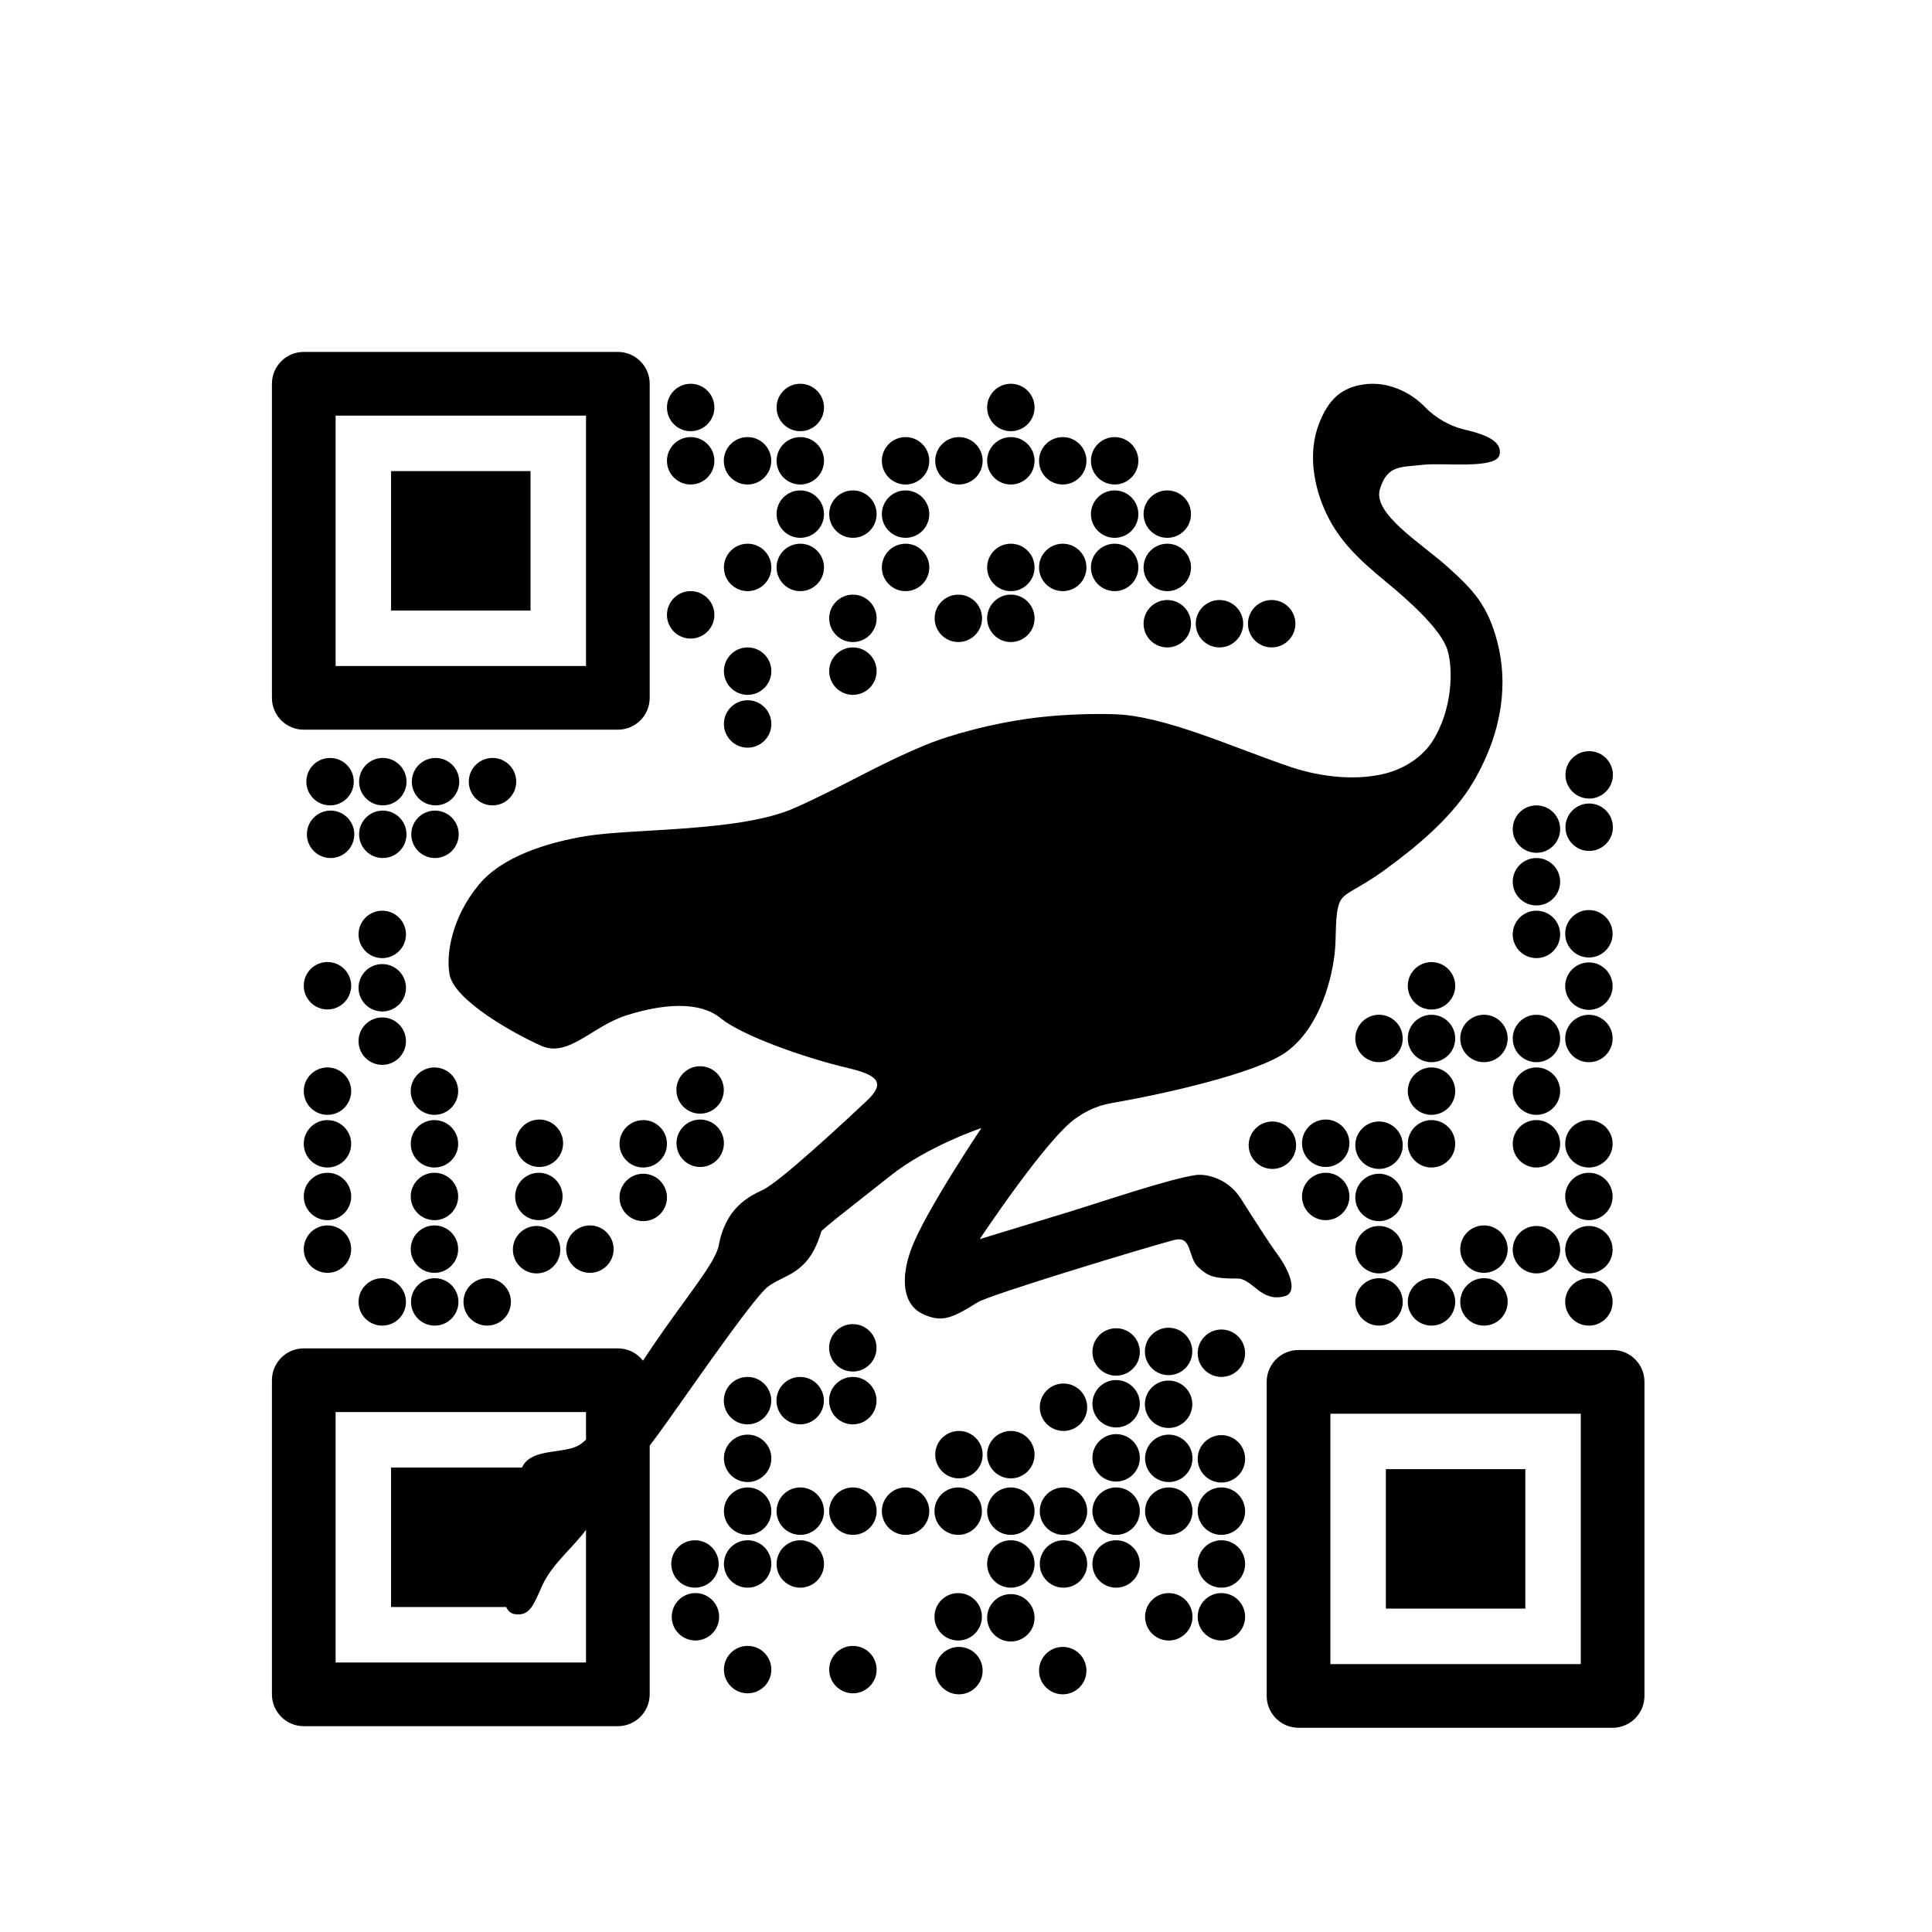 <?xml version="1.0" encoding="UTF-8" standalone="no"?>
<!DOCTYPE svg PUBLIC "-//W3C//DTD SVG 1.1//EN" "http://www.w3.org/Graphics/SVG/1.1/DTD/svg11.dtd">
<svg width="100%" height="100%" viewBox="0 0 91 91" version="1.1" xmlns="http://www.w3.org/2000/svg" xmlns:xlink="http://www.w3.org/1999/xlink" xml:space="preserve" xmlns:serif="http://www.serif.com/" style="fill-rule:evenodd;clip-rule:evenodd;stroke-linejoin:round;stroke-miterlimit:2;">
    <g transform="matrix(1,0,0,1,-235,-774)">
        <g id="qrcode-icon" transform="matrix(0.995,0,0,0.995,1061.44,69.988)">
            <rect x="-830.477" y="707.83" width="90.443" height="90.443" style="fill:none;"/>
            <g transform="matrix(1.005,0,0,1.005,-1066.66,-70.332)">
                <path d="M297.017,793.98C296.514,795.285 296.723,796.88 297.401,798.27C297.969,799.434 298.786,800.277 300.172,801.413C301.228,802.279 302.771,803.655 303.069,804.622C303.348,805.527 303.318,807.418 302.371,808.917C301.978,809.538 301.225,810.158 300.186,810.435C298.903,810.777 297.219,810.659 295.657,810.129C292.934,809.205 289.738,807.72 287.373,807.653C286.447,807.627 285.175,807.647 283.854,807.796C281.801,808.029 279.676,808.607 278.478,809.106C276.117,810.088 274.63,811.043 272.325,812.068C269.75,813.213 264.75,813.022 262.489,813.395C260.669,813.696 258.545,814.355 257.451,815.679C256.149,817.253 255.898,818.993 256.068,819.915C256.295,821.138 259.107,822.703 260.386,823.271C261.673,823.842 262.773,822.354 264.4,821.837C266.051,821.313 267.812,821.135 268.833,821.969C269.826,822.781 272.743,823.828 274.855,824.324C276.249,824.652 276.619,825.019 275.715,825.868C274.853,826.677 271.651,829.671 270.825,830.058C270.161,830.369 269.072,830.9 268.745,832.681C268.594,833.503 267.144,835.189 265.626,837.433C264.278,839.425 262.972,841.609 262.164,842.084C261.447,842.504 260.021,842.219 259.531,843.038C258.992,843.938 259.72,844.763 259.496,845.546C259.272,846.33 258.623,847.276 258.612,848.112C258.601,848.915 258.504,849.946 259.152,850.043C259.864,850.149 260.035,849.572 260.446,848.67C260.892,847.692 261.866,846.92 262.478,846.095C263.089,845.271 264.976,842.809 265.858,841.621C266.766,840.399 270.274,835.249 271.044,834.635C271.815,834.02 272.97,834.093 273.577,832.02C273.609,831.913 275.185,830.701 276.853,829.378C278.601,827.991 281.119,827.146 281.119,827.146C281.119,827.146 278.459,831.102 277.814,832.843C277.301,834.229 277.405,835.483 278.397,835.924C279.256,836.305 279.714,836.124 280.946,835.352C281.517,834.993 289.056,832.714 290.192,832.42C291.068,832.192 290.821,833.213 291.328,833.693C291.772,834.114 292.053,834.245 293.172,834.234C293.896,834.226 294.287,835.389 295.423,835.061C295.956,834.907 295.773,834.053 295.014,833.024C294.695,832.591 293.902,831.361 293.34,830.469C292.781,829.583 291.795,829.275 291.199,829.362C289.93,829.548 286.621,830.676 285.477,831.025C284.334,831.374 281.04,832.378 281.04,832.378C281.04,832.378 284.171,827.659 285.556,826.692C285.822,826.507 286.375,826.123 287.251,825.971C289.717,825.545 294.062,824.569 295.459,823.577C296.911,822.544 297.581,820.458 297.757,818.937C297.855,818.094 297.748,817.1 298,816.5C298.193,816.041 298.835,815.916 300.055,815.033C301.526,813.968 303.324,812.517 304.325,810.782C305.741,808.326 305.895,806.081 305.424,804.262C304.964,802.486 304.254,801.773 303.075,800.71C301.855,799.612 299.539,798.213 299.889,797.055C300.239,795.897 300.887,796.03 301.869,795.909C302.873,795.786 305.384,796.137 305.528,795.423C305.672,794.714 304.645,794.429 303.826,794.234C303.256,794.098 302.547,793.739 302.021,793.192C301.307,792.45 300.219,791.958 299.123,792.119C298.068,792.274 297.46,792.829 297.017,793.98ZM265.495,839.024C265.495,838.196 264.823,837.524 263.995,837.524L249.201,837.524C248.372,837.524 247.701,838.196 247.701,839.024L247.701,853.819C247.701,854.647 248.372,855.319 249.201,855.319L263.995,855.319C264.823,855.319 265.495,854.647 265.495,853.819L265.495,839.024ZM262.495,840.524L262.495,852.319C262.495,852.319 250.701,852.319 250.701,852.319C250.701,852.319 250.701,840.524 250.701,840.524L262.495,840.524ZM259.882,843.137L253.313,843.137L253.313,849.706L259.882,849.706L259.882,843.137ZM265.495,792.088C265.495,791.26 264.823,790.588 263.995,790.588L249.201,790.588C248.372,790.588 247.701,791.26 247.701,792.088L247.701,806.882C247.701,807.711 248.372,808.382 249.201,808.382L263.995,808.382C264.823,808.382 265.495,807.711 265.495,806.882L265.495,792.088ZM262.495,793.588L262.495,805.382C262.495,805.382 250.701,805.382 250.701,805.382C250.701,805.382 250.701,793.588 250.701,793.588L262.495,793.588ZM259.882,796.201L253.313,796.201L253.313,802.77L259.882,802.77L259.882,796.201ZM312.351,839.1C312.351,838.271 311.68,837.6 310.851,837.6L296.057,837.6C295.229,837.6 294.557,838.271 294.557,839.1L294.557,853.894C294.557,854.722 295.229,855.394 296.057,855.394L310.851,855.394C311.68,855.394 312.351,854.722 312.351,853.894L312.351,839.1ZM309.351,840.6L309.351,852.394C309.351,852.394 297.557,852.394 297.557,852.394C297.557,852.394 297.557,840.6 297.557,840.6L309.351,840.6ZM306.739,843.212L300.17,843.212L300.17,849.781L306.739,849.781L306.739,843.212ZM270.103,794.6C270.719,794.6 271.22,795.1 271.22,795.717C271.22,796.333 270.719,796.833 270.103,796.833C269.486,796.833 268.986,796.333 268.986,795.717C268.986,795.1 269.486,794.6 270.103,794.6ZM272.588,794.6C273.204,794.6 273.705,795.1 273.705,795.717C273.705,796.333 273.204,796.833 272.588,796.833C271.971,796.833 271.471,796.333 271.471,795.717C271.471,795.1 271.971,794.6 272.588,794.6ZM272.588,792.088C273.204,792.088 273.705,792.589 273.705,793.205C273.705,793.822 273.204,794.322 272.588,794.322C271.971,794.322 271.471,793.822 271.471,793.205C271.471,792.589 271.971,792.088 272.588,792.088ZM272.588,797.111C273.204,797.111 273.705,797.611 273.705,798.228C273.705,798.844 273.204,799.345 272.588,799.345C271.971,799.345 271.471,798.844 271.471,798.228C271.471,797.611 271.971,797.111 272.588,797.111ZM272.588,799.622C273.204,799.622 273.705,800.123 273.705,800.739C273.705,801.356 273.204,801.856 272.588,801.856C271.971,801.856 271.471,801.356 271.471,800.739C271.471,800.123 271.971,799.622 272.588,799.622ZM258.091,809.713C258.708,809.713 259.208,810.213 259.208,810.83C259.208,811.446 258.708,811.947 258.091,811.947C257.475,811.947 256.974,811.446 256.974,810.83C256.974,810.213 257.475,809.713 258.091,809.713ZM267.425,801.856C268.041,801.856 268.542,802.357 268.542,802.973C268.542,803.59 268.041,804.09 267.425,804.09C266.808,804.09 266.308,803.59 266.308,802.973C266.308,802.357 266.808,801.856 267.425,801.856ZM267.425,794.6C268.041,794.6 268.542,795.1 268.542,795.717C268.542,796.333 268.041,796.833 267.425,796.833C266.808,796.833 266.308,796.333 266.308,795.717C266.308,795.1 266.808,794.6 267.425,794.6ZM267.425,792.088C268.041,792.088 268.542,792.589 268.542,793.205C268.542,793.822 268.041,794.322 267.425,794.322C266.808,794.322 266.308,793.822 266.308,793.205C266.308,792.589 266.808,792.088 267.425,792.088ZM255.408,809.713C256.024,809.713 256.525,810.213 256.525,810.83C256.525,811.446 256.024,811.947 255.408,811.947C254.791,811.947 254.291,811.446 254.291,810.83C254.291,810.213 254.791,809.713 255.408,809.713ZM250.439,809.713C251.056,809.713 251.556,810.213 251.556,810.83C251.556,811.446 251.056,811.947 250.439,811.947C249.823,811.947 249.322,811.446 249.322,810.83C249.322,810.213 249.823,809.713 250.439,809.713ZM275.067,797.111C275.684,797.111 276.184,797.611 276.184,798.228C276.184,798.844 275.684,799.345 275.067,799.345C274.451,799.345 273.95,798.844 273.95,798.228C273.95,797.611 274.451,797.111 275.067,797.111ZM277.547,797.111C278.163,797.111 278.664,797.611 278.664,798.228C278.664,798.844 278.163,799.345 277.547,799.345C276.93,799.345 276.43,798.844 276.43,798.228C276.43,797.611 276.93,797.111 277.547,797.111ZM277.547,794.6C278.163,794.6 278.664,795.1 278.664,795.717C278.664,796.333 278.163,796.833 277.547,796.833C276.93,796.833 276.43,796.333 276.43,795.717C276.43,795.1 276.93,794.6 277.547,794.6ZM280.061,794.6C280.678,794.6 281.178,795.1 281.178,795.717C281.178,796.333 280.678,796.833 280.061,796.833C279.445,796.833 278.944,796.333 278.944,795.717C278.944,795.1 279.445,794.6 280.061,794.6ZM282.506,794.6C283.122,794.6 283.623,795.1 283.623,795.717C283.623,796.333 283.122,796.833 282.506,796.833C281.889,796.833 281.389,796.333 281.389,795.717C281.389,795.1 281.889,794.6 282.506,794.6ZM284.95,794.6C285.567,794.6 286.067,795.1 286.067,795.717C286.067,796.333 285.567,796.833 284.95,796.833C284.334,796.833 283.834,796.333 283.834,795.717C283.834,795.1 284.334,794.6 284.95,794.6ZM287.395,794.6C288.012,794.6 288.512,795.1 288.512,795.717C288.512,796.333 288.012,796.833 287.395,796.833C286.779,796.833 286.278,796.333 286.278,795.717C286.278,795.1 286.779,794.6 287.395,794.6ZM287.395,797.111C288.012,797.111 288.512,797.611 288.512,798.228C288.512,798.844 288.012,799.345 287.395,799.345C286.779,799.345 286.278,798.844 286.278,798.228C286.278,797.611 286.779,797.111 287.395,797.111ZM287.395,799.622C288.012,799.622 288.512,800.123 288.512,800.739C288.512,801.356 288.012,801.856 287.395,801.856C286.779,801.856 286.278,801.356 286.278,800.739C286.278,800.123 286.779,799.622 287.395,799.622ZM284.95,799.622C285.567,799.622 286.067,800.123 286.067,800.739C286.067,801.356 285.567,801.856 284.95,801.856C284.334,801.856 283.834,801.356 283.834,800.739C283.834,800.123 284.334,799.622 284.95,799.622ZM282.506,799.622C283.122,799.622 283.623,800.123 283.623,800.739C283.623,801.356 283.122,801.856 282.506,801.856C281.889,801.856 281.389,801.356 281.389,800.739C281.389,800.123 281.889,799.622 282.506,799.622ZM289.875,797.111C290.491,797.111 290.992,797.611 290.992,798.228C290.992,798.844 290.491,799.345 289.875,799.345C289.258,799.345 288.758,798.844 288.758,798.228C288.758,797.611 289.258,797.111 289.875,797.111ZM289.875,799.622C290.491,799.622 290.992,800.123 290.992,800.739C290.992,801.356 290.491,801.856 289.875,801.856C289.258,801.856 288.758,801.356 288.758,800.739C288.758,800.123 289.258,799.622 289.875,799.622ZM282.506,802.02C283.122,802.02 283.623,802.52 283.623,803.137C283.623,803.753 283.122,804.254 282.506,804.254C281.889,804.254 281.389,803.753 281.389,803.137C281.389,802.52 281.889,802.02 282.506,802.02ZM280.034,802.02C280.65,802.02 281.15,802.52 281.15,803.137C281.15,803.753 280.65,804.254 280.034,804.254C279.417,804.254 278.917,803.753 278.917,803.137C278.917,802.52 279.417,802.02 280.034,802.02ZM275.067,802.02C275.684,802.02 276.184,802.52 276.184,803.137C276.184,803.753 275.684,804.254 275.067,804.254C274.451,804.254 273.95,803.753 273.95,803.137C273.95,802.52 274.451,802.02 275.067,802.02ZM275.067,804.507C275.684,804.507 276.184,805.008 276.184,805.624C276.184,806.241 275.684,806.741 275.067,806.741C274.451,806.741 273.95,806.241 273.95,805.624C273.95,805.008 274.451,804.507 275.067,804.507ZM277.547,799.622C278.163,799.622 278.664,800.123 278.664,800.739C278.664,801.356 278.163,801.856 277.547,801.856C276.93,801.856 276.43,801.356 276.43,800.739C276.43,800.123 276.93,799.622 277.547,799.622ZM282.506,792.088C283.122,792.088 283.623,792.589 283.623,793.205C283.623,793.822 283.122,794.322 282.506,794.322C281.889,794.322 281.389,793.822 281.389,793.205C281.389,792.589 281.889,792.088 282.506,792.088ZM270.108,799.622C270.725,799.622 271.225,800.123 271.225,800.739C271.225,801.356 270.725,801.856 270.108,801.856C269.492,801.856 268.991,801.356 268.991,800.739C268.991,800.123 269.492,799.622 270.108,799.622ZM270.108,804.507C270.725,804.507 271.225,805.008 271.225,805.624C271.225,806.241 270.725,806.741 270.108,806.741C269.492,806.741 268.991,806.241 268.991,805.624C268.991,805.008 269.492,804.507 270.108,804.507ZM270.108,806.995C270.725,806.995 271.225,807.496 271.225,808.112C271.225,808.729 270.725,809.229 270.108,809.229C269.492,809.229 268.991,808.729 268.991,808.112C268.991,807.496 269.492,806.995 270.108,806.995ZM294.792,802.274C295.408,802.274 295.909,802.774 295.909,803.39C295.909,804.007 295.408,804.507 294.792,804.507C294.175,804.507 293.675,804.007 293.675,803.39C293.675,802.774 294.175,802.274 294.792,802.274ZM292.333,802.274C292.95,802.274 293.45,802.774 293.45,803.39C293.45,804.007 292.95,804.507 292.333,804.507C291.717,804.507 291.216,804.007 291.216,803.39C291.216,802.774 291.717,802.274 292.333,802.274ZM289.875,802.274C290.491,802.274 290.992,802.774 290.992,803.39C290.992,804.007 290.491,804.507 289.875,804.507C289.258,804.507 288.758,804.007 288.758,803.39C288.758,802.774 289.258,802.274 289.875,802.274ZM252.898,816.908C253.514,816.908 254.015,817.408 254.015,818.025C254.015,818.641 253.514,819.142 252.898,819.142C252.281,819.142 251.781,818.641 251.781,818.025C251.781,817.408 252.281,816.908 252.898,816.908ZM250.318,819.326C250.934,819.326 251.434,819.826 251.434,820.443C251.434,821.059 250.934,821.56 250.318,821.56C249.701,821.56 249.201,821.059 249.201,820.443C249.201,819.826 249.701,819.326 250.318,819.326ZM250.318,824.291C250.934,824.291 251.434,824.791 251.434,825.407C251.434,826.024 250.934,826.524 250.318,826.524C249.701,826.524 249.201,826.024 249.201,825.407C249.201,824.791 249.701,824.291 250.318,824.291ZM250.318,826.771C250.934,826.771 251.434,827.272 251.434,827.888C251.434,828.504 250.934,829.005 250.318,829.005C249.701,829.005 249.201,828.504 249.201,827.888C249.201,827.272 249.701,826.771 250.318,826.771ZM250.318,829.252C250.934,829.252 251.434,829.752 251.434,830.369C251.434,830.985 250.934,831.485 250.318,831.485C249.701,831.485 249.201,830.985 249.201,830.369C249.201,829.752 249.701,829.252 250.318,829.252ZM250.318,831.732C250.934,831.732 251.434,832.233 251.434,832.849C251.434,833.466 250.934,833.966 250.318,833.966C249.701,833.966 249.201,833.466 249.201,832.849C249.201,832.233 249.701,831.732 250.318,831.732ZM255.356,826.771C255.973,826.771 256.473,827.272 256.473,827.888C256.473,828.504 255.973,829.005 255.356,829.005C254.74,829.005 254.239,828.504 254.239,827.888C254.239,827.272 254.74,826.771 255.356,826.771ZM255.356,829.252C255.973,829.252 256.473,829.752 256.473,830.369C256.473,830.985 255.973,831.485 255.356,831.485C254.74,831.485 254.239,830.985 254.239,830.369C254.239,829.752 254.74,829.252 255.356,829.252ZM255.356,831.732C255.973,831.732 256.473,832.233 256.473,832.849C256.473,833.466 255.973,833.966 255.356,833.966C254.74,833.966 254.239,833.466 254.239,832.849C254.239,832.233 254.74,831.732 255.356,831.732ZM252.898,834.218C253.514,834.218 254.015,834.719 254.015,835.335C254.015,835.951 253.514,836.452 252.898,836.452C252.281,836.452 251.781,835.951 251.781,835.335C251.781,834.719 252.281,834.218 252.898,834.218ZM255.369,834.218C255.986,834.218 256.486,834.719 256.486,835.335C256.486,835.951 255.986,836.452 255.369,836.452C254.753,836.452 254.252,835.951 254.252,835.335C254.252,834.719 254.753,834.218 255.369,834.218ZM257.841,834.218C258.457,834.218 258.958,834.719 258.958,835.335C258.958,835.951 258.457,836.452 257.841,836.452C257.224,836.452 256.724,835.951 256.724,835.335C256.724,834.719 257.224,834.218 257.841,834.218ZM272.588,846.562C273.204,846.562 273.705,847.062 273.705,847.679C273.705,848.295 273.204,848.796 272.588,848.796C271.971,848.796 271.471,848.295 271.471,847.679C271.471,847.062 271.971,846.562 272.588,846.562ZM267.869,824.234C268.485,824.234 268.986,824.735 268.986,825.351C268.986,825.967 268.485,826.468 267.869,826.468C267.253,826.468 266.752,825.967 266.752,825.351C266.752,824.735 267.253,824.234 267.869,824.234ZM260.168,831.758C260.784,831.758 261.285,832.258 261.285,832.875C261.285,833.491 260.784,833.992 260.168,833.992C259.551,833.992 259.051,833.491 259.051,832.875C259.051,832.258 259.551,831.758 260.168,831.758ZM260.274,829.252C260.89,829.252 261.391,829.752 261.391,830.369C261.391,830.985 260.89,831.485 260.274,831.485C259.657,831.485 259.157,830.985 259.157,830.369C259.157,829.752 259.657,829.252 260.274,829.252ZM265.191,826.771C265.807,826.771 266.308,827.272 266.308,827.888C266.308,828.504 265.807,829.005 265.191,829.005C264.574,829.005 264.074,828.504 264.074,827.888C264.074,827.272 264.574,826.771 265.191,826.771ZM262.679,831.732C263.296,831.732 263.796,832.233 263.796,832.849C263.796,833.466 263.296,833.966 262.679,833.966C262.063,833.966 261.562,833.466 261.562,832.849C261.562,832.233 262.063,831.732 262.679,831.732ZM265.191,829.298C265.807,829.298 266.308,829.798 266.308,830.415C266.308,831.031 265.807,831.531 265.191,831.531C264.574,831.531 264.074,831.031 264.074,830.415C264.074,829.798 264.574,829.298 265.191,829.298ZM267.874,826.745C268.491,826.745 268.991,827.246 268.991,827.862C268.991,828.479 268.491,828.979 267.874,828.979C267.258,828.979 266.757,828.479 266.757,827.862C266.757,827.246 267.258,826.745 267.874,826.745ZM270.108,841.587C270.725,841.587 271.225,842.087 271.225,842.703C271.225,843.32 270.725,843.82 270.108,843.82C269.492,843.82 268.991,843.32 268.991,842.703C268.991,842.087 269.492,841.587 270.108,841.587ZM270.108,844.074C270.725,844.074 271.225,844.575 271.225,845.191C271.225,845.808 270.725,846.308 270.108,846.308C269.492,846.308 268.991,845.808 268.991,845.191C268.991,844.575 269.492,844.074 270.108,844.074ZM270.108,846.562C270.725,846.562 271.225,847.062 271.225,847.679C271.225,848.295 270.725,848.796 270.108,848.796C269.492,848.796 268.991,848.295 268.991,847.679C268.991,847.062 269.492,846.562 270.108,846.562ZM267.649,849.05C268.266,849.05 268.766,849.55 268.766,850.167C268.766,850.783 268.266,851.284 267.649,851.284C267.033,851.284 266.533,850.783 266.533,850.167C266.533,849.55 267.033,849.05 267.649,849.05ZM267.629,846.562C268.245,846.562 268.745,847.062 268.745,847.679C268.745,848.295 268.245,848.796 267.629,848.796C267.012,848.796 266.512,848.295 266.512,847.679C266.512,847.062 267.012,846.562 267.629,846.562ZM270.108,851.538C270.725,851.538 271.225,852.038 271.225,852.654C271.225,853.271 270.725,853.771 270.108,853.771C269.492,853.771 268.991,853.271 268.991,852.654C268.991,852.038 269.492,851.538 270.108,851.538ZM272.588,844.074C273.204,844.074 273.705,844.575 273.705,845.191C273.705,845.808 273.204,846.308 272.588,846.308C271.971,846.308 271.471,845.808 271.471,845.191C271.471,844.575 271.971,844.074 272.588,844.074ZM270.103,838.869C270.719,838.869 271.22,839.369 271.22,839.986C271.22,840.602 270.719,841.103 270.103,841.103C269.486,841.103 268.986,840.602 268.986,839.986C268.986,839.369 269.486,838.869 270.103,838.869ZM275.067,844.074C275.684,844.074 276.184,844.575 276.184,845.191C276.184,845.808 275.684,846.308 275.067,846.308C274.451,846.308 273.95,845.808 273.95,845.191C273.95,844.575 274.451,844.074 275.067,844.074ZM272.582,838.869C273.199,838.869 273.699,839.369 273.699,839.986C273.699,840.602 273.199,841.103 272.582,841.103C271.966,841.103 271.466,840.602 271.466,839.986C271.466,839.369 271.966,838.869 272.582,838.869ZM277.547,844.074C278.163,844.074 278.664,844.575 278.664,845.191C278.664,845.808 278.163,846.308 277.547,846.308C276.93,846.308 276.43,845.808 276.43,845.191C276.43,844.575 276.93,844.074 277.547,844.074ZM275.062,838.869C275.678,838.869 276.179,839.369 276.179,839.986C276.179,840.602 275.678,841.103 275.062,841.103C274.446,841.103 273.945,840.602 273.945,839.986C273.945,839.369 274.446,838.869 275.062,838.869ZM280.026,844.074C280.643,844.074 281.143,844.575 281.143,845.191C281.143,845.808 280.643,846.308 280.026,846.308C279.41,846.308 278.909,845.808 278.909,845.191C278.909,844.575 279.41,844.074 280.026,844.074ZM280.061,841.413C280.678,841.413 281.178,841.913 281.178,842.53C281.178,843.146 280.678,843.647 280.061,843.647C279.445,843.647 278.944,843.146 278.944,842.53C278.944,841.913 279.445,841.413 280.061,841.413ZM275.062,836.381C275.678,836.381 276.179,836.882 276.179,837.498C276.179,838.114 275.678,838.615 275.062,838.615C274.446,838.615 273.945,838.114 273.945,837.498C273.945,836.882 274.446,836.381 275.062,836.381ZM282.506,844.074C283.122,844.074 283.623,844.575 283.623,845.191C283.623,845.808 283.122,846.308 282.506,846.308C281.889,846.308 281.389,845.808 281.389,845.191C281.389,844.575 281.889,844.074 282.506,844.074ZM284.985,844.074C285.602,844.074 286.102,844.575 286.102,845.191C286.102,845.808 285.602,846.308 284.985,846.308C284.369,846.308 283.869,845.808 283.869,845.191C283.869,844.575 284.369,844.074 284.985,844.074ZM287.465,844.074C288.081,844.074 288.582,844.575 288.582,845.191C288.582,845.808 288.081,846.308 287.465,846.308C286.849,846.308 286.348,845.808 286.348,845.191C286.348,844.575 286.849,844.074 287.465,844.074ZM289.945,844.074C290.561,844.074 291.062,844.575 291.062,845.191C291.062,845.808 290.561,846.308 289.945,846.308C289.328,846.308 288.828,845.808 288.828,845.191C288.828,844.575 289.328,844.074 289.945,844.074ZM292.424,844.074C293.041,844.074 293.541,844.575 293.541,845.191C293.541,845.808 293.041,846.308 292.424,846.308C291.808,846.308 291.307,845.808 291.307,845.191C291.307,844.575 291.808,844.074 292.424,844.074ZM287.465,839.015C288.081,839.015 288.582,839.516 288.582,840.132C288.582,840.749 288.081,841.249 287.465,841.249C286.849,841.249 286.348,840.749 286.348,840.132C286.348,839.516 286.849,839.015 287.465,839.015ZM282.506,846.562C283.122,846.562 283.623,847.062 283.623,847.679C283.623,848.295 283.122,848.796 282.506,848.796C281.889,848.796 281.389,848.295 281.389,847.679C281.389,847.062 281.889,846.562 282.506,846.562ZM284.985,846.562C285.602,846.562 286.102,847.062 286.102,847.679C286.102,848.295 285.602,848.796 284.985,848.796C284.369,848.796 283.869,848.295 283.869,847.679C283.869,847.062 284.369,846.562 284.985,846.562ZM287.465,846.562C288.081,846.562 288.582,847.062 288.582,847.679C288.582,848.295 288.081,848.796 287.465,848.796C286.849,848.796 286.348,848.295 286.348,847.679C286.348,847.062 286.849,846.562 287.465,846.562ZM292.424,846.562C293.041,846.562 293.541,847.062 293.541,847.679C293.541,848.295 293.041,848.796 292.424,848.796C291.808,848.796 291.307,848.295 291.307,847.679C291.307,847.062 291.808,846.562 292.424,846.562ZM280.026,849.05C280.643,849.05 281.143,849.55 281.143,850.167C281.143,850.783 280.643,851.284 280.026,851.284C279.41,851.284 278.909,850.783 278.909,850.167C278.909,849.55 279.41,849.05 280.026,849.05ZM282.506,849.097C283.122,849.097 283.623,849.597 283.623,850.214C283.623,850.83 283.122,851.331 282.506,851.331C281.889,851.331 281.389,850.83 281.389,850.214C281.389,849.597 281.889,849.097 282.506,849.097ZM289.945,849.05C290.561,849.05 291.062,849.55 291.062,850.167C291.062,850.783 290.561,851.284 289.945,851.284C289.328,851.284 288.828,850.783 288.828,850.167C288.828,849.55 289.328,849.05 289.945,849.05ZM292.424,849.05C293.041,849.05 293.541,849.55 293.541,850.167C293.541,850.783 293.041,851.284 292.424,851.284C291.808,851.284 291.307,850.783 291.307,850.167C291.307,849.55 291.808,849.05 292.424,849.05ZM289.936,839.039C290.553,839.039 291.053,839.54 291.053,840.156C291.053,840.772 290.553,841.273 289.936,841.273C289.32,841.273 288.82,840.772 288.82,840.156C288.82,839.54 289.32,839.039 289.936,839.039ZM284.95,851.585C285.567,851.585 286.067,852.085 286.067,852.702C286.067,853.318 285.567,853.819 284.95,853.819C284.334,853.819 283.834,853.318 283.834,852.702C283.834,852.085 284.334,851.585 284.95,851.585ZM275.067,851.538C275.684,851.538 276.184,852.038 276.184,852.654C276.184,853.271 275.684,853.771 275.067,853.771C274.451,853.771 273.95,853.271 273.95,852.654C273.95,852.038 274.451,851.538 275.067,851.538ZM280.061,851.585C280.678,851.585 281.178,852.085 281.178,852.702C281.178,853.318 280.678,853.819 280.061,853.819C279.445,853.819 278.944,853.318 278.944,852.702C278.944,852.085 279.445,851.585 280.061,851.585ZM284.985,839.179C285.602,839.179 286.102,839.679 286.102,840.296C286.102,840.912 285.602,841.413 284.985,841.413C284.369,841.413 283.869,840.912 283.869,840.296C283.869,839.679 284.369,839.179 284.985,839.179ZM287.465,841.563C288.081,841.563 288.582,842.063 288.582,842.68C288.582,843.296 288.081,843.797 287.465,843.797C286.849,843.797 286.348,843.296 286.348,842.68C286.348,842.063 286.849,841.563 287.465,841.563ZM289.945,841.587C290.561,841.587 291.062,842.087 291.062,842.703C291.062,843.32 290.561,843.82 289.945,843.82C289.328,843.82 288.828,843.32 288.828,842.703C288.828,842.087 289.328,841.587 289.945,841.587ZM292.424,841.61C293.041,841.61 293.541,842.111 293.541,842.727C293.541,843.344 293.041,843.844 292.424,843.844C291.808,843.844 291.307,843.344 291.307,842.727C291.307,842.111 291.808,841.61 292.424,841.61ZM287.465,836.575C288.081,836.575 288.582,837.075 288.582,837.692C288.582,838.308 288.081,838.809 287.465,838.809C286.849,838.809 286.348,838.308 286.348,837.692C286.348,837.075 286.849,836.575 287.465,836.575ZM309.734,831.758C310.351,831.758 310.851,832.258 310.851,832.875C310.851,833.491 310.351,833.992 309.734,833.992C309.118,833.992 308.617,833.491 308.617,832.875C308.617,832.258 309.118,831.758 309.734,831.758ZM299.848,834.218C300.465,834.218 300.965,834.719 300.965,835.335C300.965,835.951 300.465,836.452 299.848,836.452C299.232,836.452 298.731,835.951 298.731,835.335C298.731,834.719 299.232,834.218 299.848,834.218ZM299.848,831.758C300.465,831.758 300.965,832.258 300.965,832.875C300.965,833.491 300.465,833.992 299.848,833.992C299.232,833.992 298.731,833.491 298.731,832.875C298.731,832.258 299.232,831.758 299.848,831.758ZM299.848,829.298C300.465,829.298 300.965,829.798 300.965,830.415C300.965,831.031 300.465,831.531 299.848,831.531C299.232,831.531 298.731,831.031 298.731,830.415C298.731,829.798 299.232,829.298 299.848,829.298ZM299.848,826.837C300.465,826.837 300.965,827.338 300.965,827.954C300.965,828.571 300.465,829.071 299.848,829.071C299.232,829.071 298.731,828.571 298.731,827.954C298.731,827.338 299.232,826.837 299.848,826.837ZM299.848,821.809C300.465,821.809 300.965,822.31 300.965,822.926C300.965,823.542 300.465,824.043 299.848,824.043C299.232,824.043 298.731,823.542 298.731,822.926C298.731,822.31 299.232,821.809 299.848,821.809ZM302.32,826.771C302.936,826.771 303.437,827.272 303.437,827.888C303.437,828.504 302.936,829.005 302.32,829.005C301.703,829.005 301.203,828.504 301.203,827.888C301.203,827.272 301.703,826.771 302.32,826.771ZM302.32,824.291C302.936,824.291 303.437,824.791 303.437,825.407C303.437,826.024 302.936,826.524 302.32,826.524C301.703,826.524 301.203,826.024 301.203,825.407C301.203,824.791 301.703,824.291 302.32,824.291ZM302.32,821.81C302.936,821.81 303.437,822.31 303.437,822.927C303.437,823.543 302.936,824.044 302.32,824.044C301.703,824.044 301.203,823.543 301.203,822.927C301.203,822.31 301.703,821.81 302.32,821.81ZM302.32,819.329C302.936,819.329 303.437,819.83 303.437,820.446C303.437,821.063 302.936,821.563 302.32,821.563C301.703,821.563 301.203,821.063 301.203,820.446C301.203,819.83 301.703,819.329 302.32,819.329ZM304.791,821.809C305.408,821.809 305.908,822.31 305.908,822.926C305.908,823.542 305.408,824.043 304.791,824.043C304.175,824.043 303.674,823.542 303.674,822.926C303.674,822.31 304.175,821.809 304.791,821.809ZM307.263,821.81C307.879,821.81 308.38,822.31 308.38,822.927C308.38,823.543 307.879,824.044 307.263,824.044C306.646,824.044 306.146,823.543 306.146,822.927C306.146,822.31 306.646,821.81 307.263,821.81ZM309.734,821.811C310.351,821.811 310.851,822.311 310.851,822.928C310.851,823.544 310.351,824.045 309.734,824.045C309.118,824.045 308.617,823.544 308.617,822.928C308.617,822.311 309.118,821.811 309.734,821.811ZM309.747,811.859C310.363,811.859 310.864,812.36 310.864,812.976C310.864,813.592 310.363,814.093 309.747,814.093C309.131,814.093 308.63,813.592 308.63,812.976C308.63,812.36 309.131,811.859 309.747,811.859ZM307.263,824.291C307.879,824.291 308.38,824.791 308.38,825.407C308.38,826.024 307.879,826.524 307.263,826.524C306.646,826.524 306.146,826.024 306.146,825.407C306.146,824.791 306.646,824.291 307.263,824.291ZM307.263,826.771C307.879,826.771 308.38,827.272 308.38,827.888C308.38,828.504 307.879,829.005 307.263,829.005C306.646,829.005 306.146,828.504 306.146,827.888C306.146,827.272 306.646,826.771 307.263,826.771ZM309.734,826.771C310.351,826.771 310.851,827.272 310.851,827.888C310.851,828.504 310.351,829.005 309.734,829.005C309.118,829.005 308.617,828.504 308.617,827.888C308.617,827.272 309.118,826.771 309.734,826.771ZM309.734,829.252C310.351,829.252 310.851,829.752 310.851,830.369C310.851,830.985 310.351,831.485 309.734,831.485C309.118,831.485 308.617,830.985 308.617,830.369C308.617,829.752 309.118,829.252 309.734,829.252ZM304.791,831.732C305.408,831.732 305.908,832.233 305.908,832.849C305.908,833.466 305.408,833.966 304.791,833.966C304.175,833.966 303.674,833.466 303.674,832.849C303.674,832.233 304.175,831.732 304.791,831.732ZM302.32,834.218C302.936,834.218 303.437,834.719 303.437,835.335C303.437,835.951 302.936,836.452 302.32,836.452C301.703,836.452 301.203,835.951 301.203,835.335C301.203,834.719 301.703,834.218 302.32,834.218ZM304.791,834.218C305.408,834.218 305.908,834.719 305.908,835.335C305.908,835.951 305.408,836.452 304.791,836.452C304.175,836.452 303.674,835.951 303.674,835.335C303.674,834.719 304.175,834.218 304.791,834.218ZM307.263,831.758C307.879,831.758 308.38,832.258 308.38,832.875C308.38,833.491 307.879,833.992 307.263,833.992C306.646,833.992 306.146,833.491 306.146,832.875C306.146,832.258 306.646,831.758 307.263,831.758ZM309.734,834.218C310.351,834.218 310.851,834.719 310.851,835.335C310.851,835.951 310.351,836.452 309.734,836.452C309.118,836.452 308.617,835.951 308.617,835.335C308.617,834.719 309.118,834.218 309.734,834.218ZM309.734,819.344C310.351,819.344 310.851,819.845 310.851,820.461C310.851,821.078 310.351,821.578 309.734,821.578C309.118,821.578 308.617,821.078 308.617,820.461C308.617,819.845 309.118,819.344 309.734,819.344ZM309.747,809.393C310.363,809.393 310.864,809.893 310.864,810.509C310.864,811.126 310.363,811.626 309.747,811.626C309.131,811.626 308.63,811.126 308.63,810.509C308.63,809.893 309.131,809.393 309.747,809.393ZM309.734,816.878C310.351,816.878 310.851,817.378 310.851,817.995C310.851,818.611 310.351,819.112 309.734,819.112C309.118,819.112 308.617,818.611 308.617,817.995C308.617,817.378 309.118,816.878 309.734,816.878ZM307.263,816.908C307.879,816.908 308.38,817.408 308.38,818.025C308.38,818.641 307.879,819.142 307.263,819.142C306.646,819.142 306.146,818.641 306.146,818.025C306.146,817.408 306.646,816.908 307.263,816.908ZM307.263,814.427C307.879,814.427 308.38,814.928 308.38,815.544C308.38,816.161 307.879,816.661 307.263,816.661C306.646,816.661 306.146,816.161 306.146,815.544C306.146,814.928 306.646,814.427 307.263,814.427ZM307.263,811.947C307.879,811.947 308.38,812.447 308.38,813.064C308.38,813.68 307.879,814.181 307.263,814.181C306.646,814.181 306.146,813.68 306.146,813.064C306.146,812.447 306.646,811.947 307.263,811.947ZM292.424,836.635C293.041,836.635 293.541,837.135 293.541,837.752C293.541,838.368 293.041,838.869 292.424,838.869C291.808,838.869 291.307,838.368 291.307,837.752C291.307,837.135 291.808,836.635 292.424,836.635ZM297.337,829.252C297.953,829.252 298.454,829.752 298.454,830.369C298.454,830.985 297.953,831.485 297.337,831.485C296.72,831.485 296.22,830.985 296.22,830.369C296.22,829.752 296.72,829.252 297.337,829.252ZM297.337,826.745C297.953,826.745 298.454,827.246 298.454,827.862C298.454,828.479 297.953,828.979 297.337,828.979C296.72,828.979 296.22,828.479 296.22,827.862C296.22,827.246 296.72,826.745 297.337,826.745ZM294.825,826.837C295.442,826.837 295.942,827.338 295.942,827.954C295.942,828.571 295.442,829.071 294.825,829.071C294.209,829.071 293.708,828.571 293.708,827.954C293.708,827.338 294.209,826.837 294.825,826.837ZM282.506,841.413C283.122,841.413 283.623,841.913 283.623,842.53C283.623,843.146 283.122,843.647 282.506,843.647C281.889,843.647 281.389,843.146 281.389,842.53C281.389,841.913 281.889,841.413 282.506,841.413ZM289.936,836.551C290.553,836.551 291.053,837.052 291.053,837.668C291.053,838.285 290.553,838.785 289.936,838.785C289.32,838.785 288.82,838.285 288.82,837.668C288.82,837.052 289.32,836.551 289.936,836.551ZM252.898,821.935C253.514,821.935 254.015,822.436 254.015,823.052C254.015,823.669 253.514,824.169 252.898,824.169C252.281,824.169 251.781,823.669 251.781,823.052C251.781,822.436 252.281,821.935 252.898,821.935ZM252.898,819.422C253.514,819.422 254.015,819.922 254.015,820.539C254.015,821.155 253.514,821.655 252.898,821.655C252.281,821.655 251.781,821.155 251.781,820.539C251.781,819.922 252.281,819.422 252.898,819.422ZM255.356,824.291C255.973,824.291 256.473,824.791 256.473,825.407C256.473,826.024 255.973,826.524 255.356,826.524C254.74,826.524 254.239,826.024 254.239,825.407C254.239,824.791 254.74,824.291 255.356,824.291ZM260.299,826.745C260.916,826.745 261.416,827.246 261.416,827.862C261.416,828.479 260.916,828.979 260.299,828.979C259.683,828.979 259.182,828.479 259.182,827.862C259.182,827.246 259.683,826.745 260.299,826.745ZM252.923,809.713C253.54,809.713 254.04,810.213 254.04,810.83C254.04,811.446 253.54,811.947 252.923,811.947C252.307,811.947 251.807,811.446 251.807,810.83C251.807,810.213 252.307,809.713 252.923,809.713ZM255.382,812.193C255.999,812.193 256.499,812.694 256.499,813.31C256.499,813.927 255.999,814.427 255.382,814.427C254.766,814.427 254.265,813.927 254.265,813.31C254.265,812.694 254.766,812.193 255.382,812.193ZM252.923,812.193C253.54,812.193 254.04,812.694 254.04,813.31C254.04,813.927 253.54,814.427 252.923,814.427C252.307,814.427 251.807,813.927 251.807,813.31C251.807,812.694 252.307,812.193 252.923,812.193ZM250.465,812.193C251.081,812.193 251.582,812.694 251.582,813.31C251.582,813.927 251.081,814.427 250.465,814.427C249.848,814.427 249.348,813.927 249.348,813.31C249.348,812.694 249.848,812.193 250.465,812.193Z" style="fill-rule:nonzero;"/>
            </g>
        </g>
    </g>
</svg>
